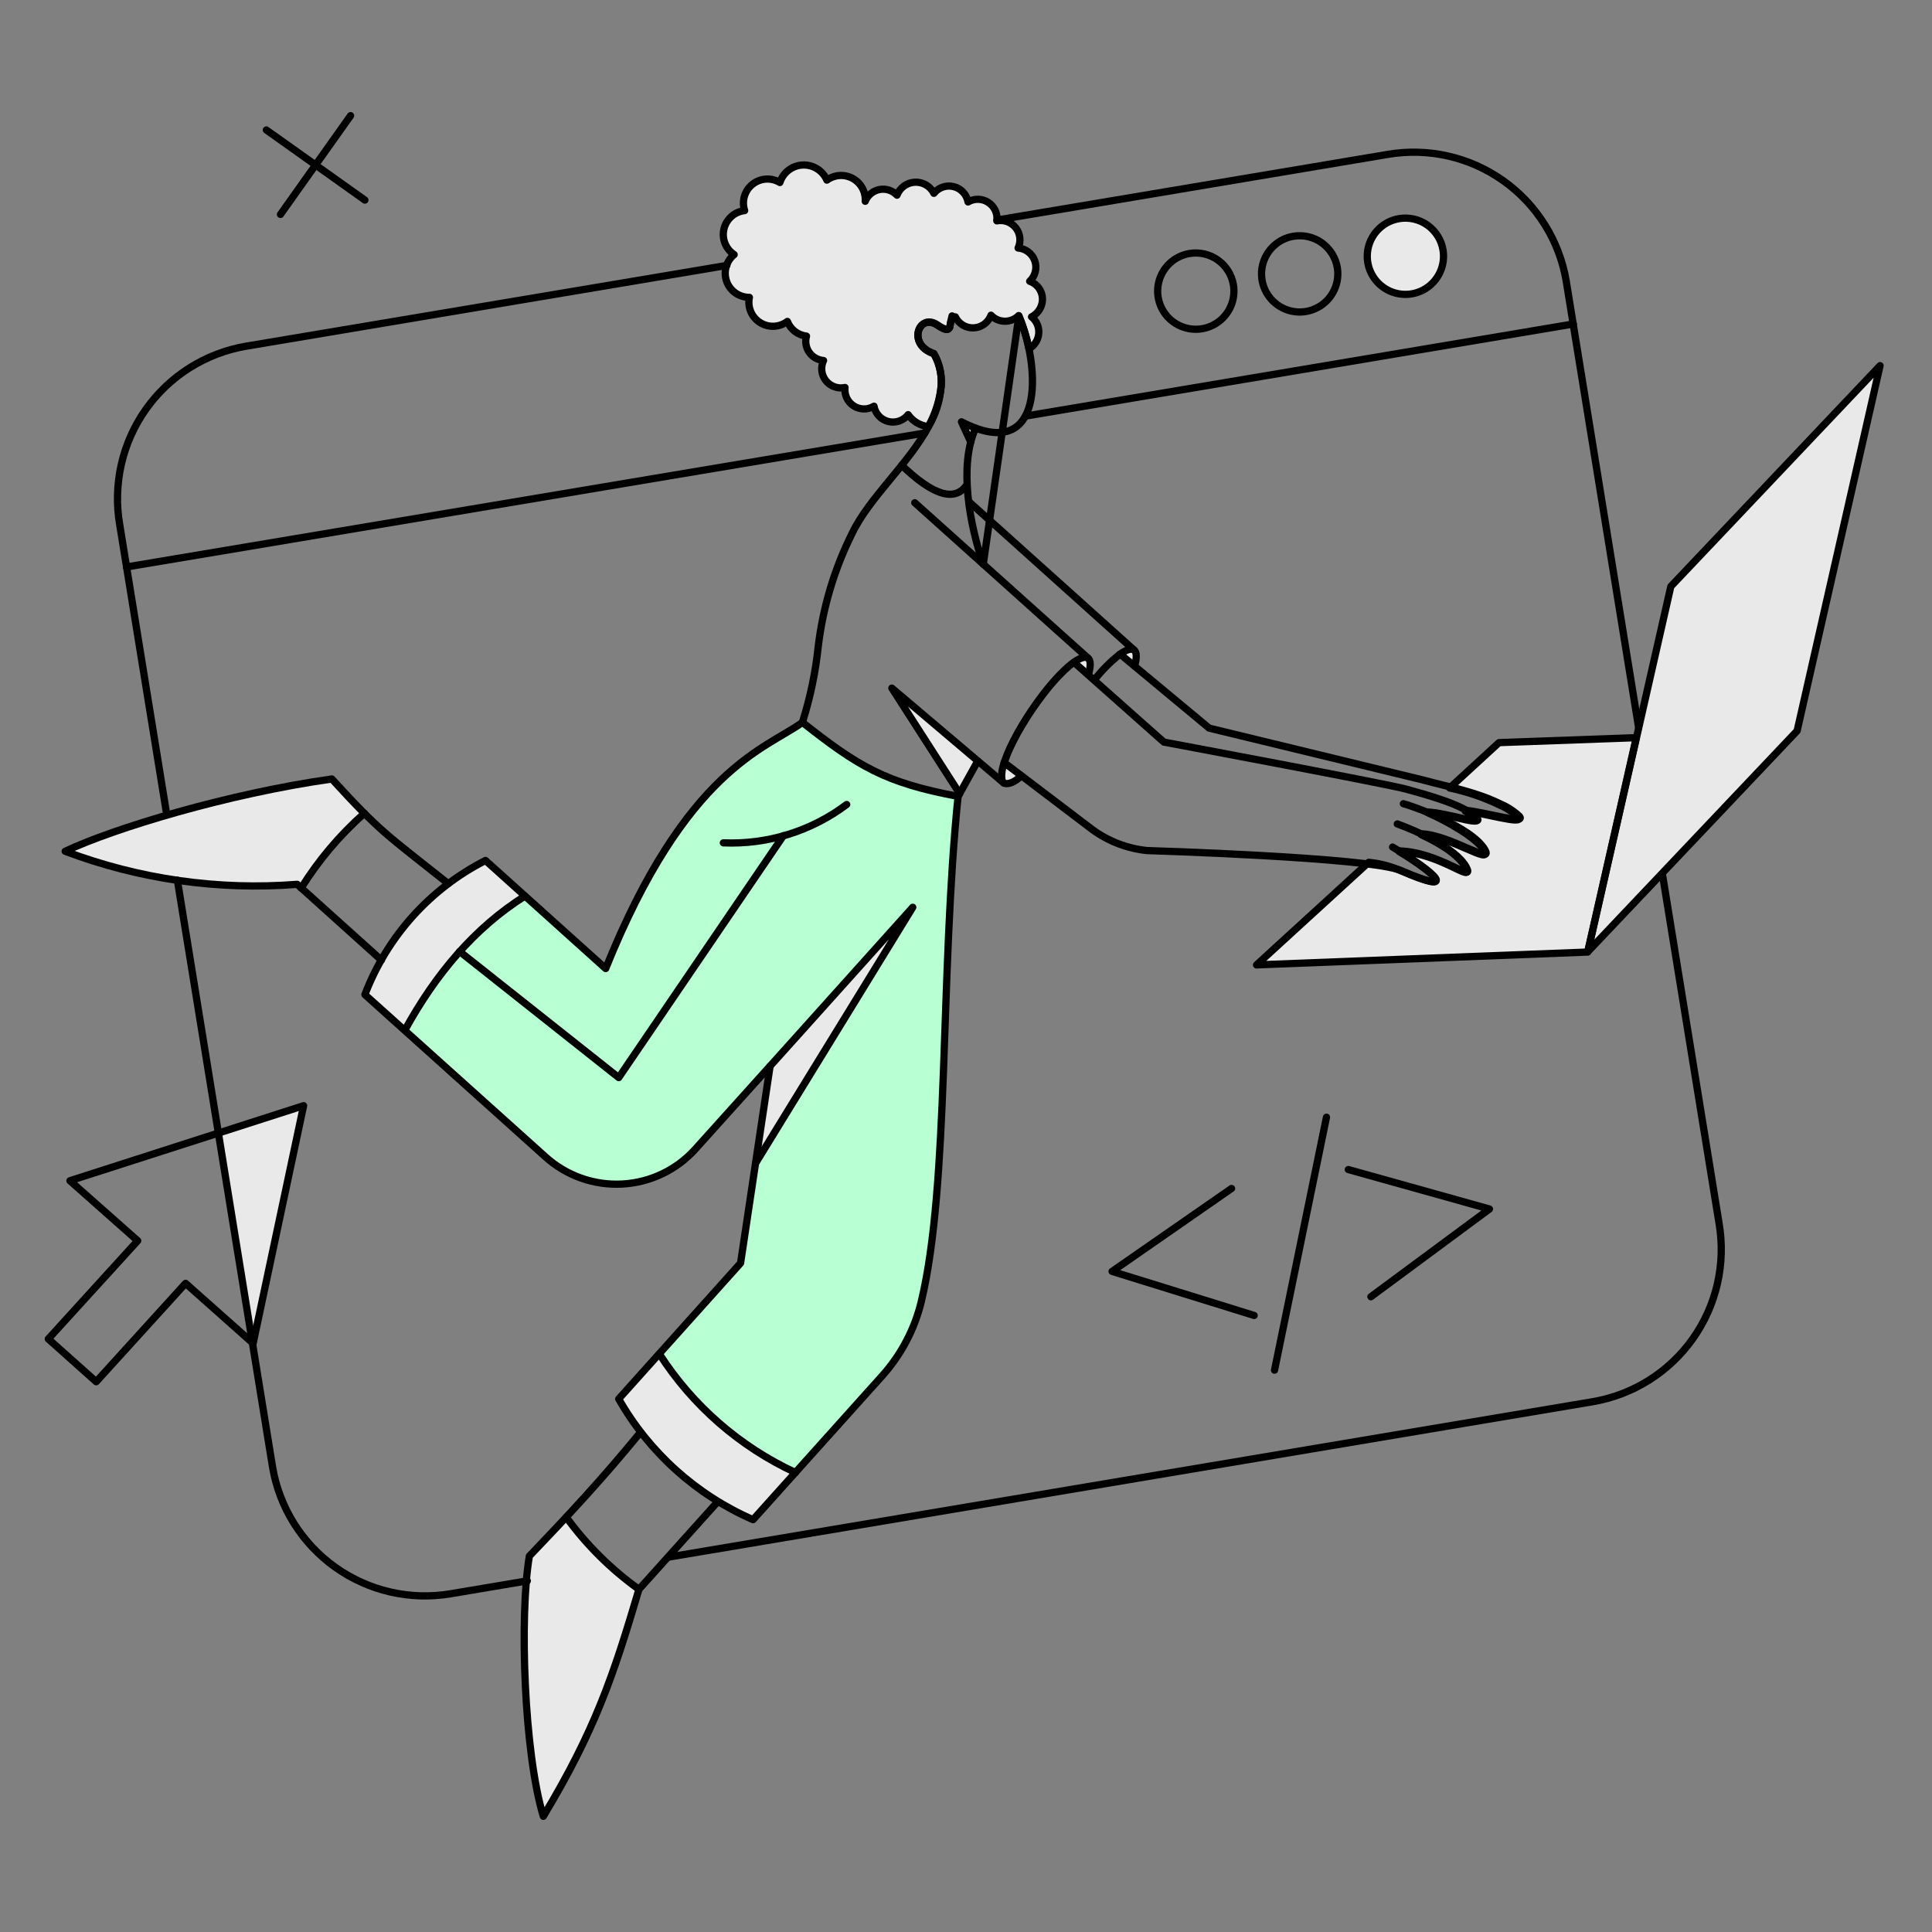 <svg width="400" height="400" viewBox="0 0 400 400" fill="none" xmlns="http://www.w3.org/2000/svg">
<rect x="0" y="0" width="400" height="400" fill="#808080" stroke="none"/>
<path d="M166.142 149.612C160.328 154.476 142.316 157.896 125.406 200.57L100.516 178.188C89.027 184.018 80.125 193.923 75.55 205.966L112.98 239.6C117.316 243.482 123.014 245.486 128.826 245.172C134.637 244.86 140.087 242.254 143.98 237.928L159.49 220.662L153.328 261.526L128.096 289.646C134.427 300.762 144.185 309.532 155.912 314.646L182.626 284.93C186.581 280.532 189.376 275.216 190.758 269.464C196.572 245.064 194.596 202.014 198.358 164.926C183.28 162.114 177.694 158.694 166.142 149.612Z" fill="#B8FFD4"/>
<path d="M372.072 151.322L328.752 197.036L345.928 121.416L389.248 75.702L372.072 151.322Z" fill="#E9E9E9"/>
<path d="M234.732 134.564C234.162 134.184 233.174 134.526 231.882 135.438L234.882 137.908C235.378 136.16 235.378 134.944 234.732 134.564Z" fill="#E9E9E9"/>
<path d="M207.904 157.934C207.104 159.986 207.21 161.71 207.828 162.114C208.446 162.518 210.228 162.114 211.428 160.556L207.904 157.934Z" fill="#E9E9E9"/>
<path d="M225.2 136.236C224.63 135.856 223.642 136.198 222.35 137.11L225.35 139.58C225.84 137.87 225.8 136.654 225.2 136.236Z" fill="#E9E9E9"/>
<path d="M136.312 280.294L127.912 289.642C134.243 300.758 144.001 309.528 155.728 314.642L164.506 304.876C152.964 299.526 143.184 291 136.312 280.294Z" fill="#E9E9E9"/>
<path d="M184.648 142.468L198.708 164.318L202.432 157.554L184.648 142.468Z" fill="#E9E9E9"/>
<path d="M199.05 87.368L200.988 91.548L202.052 88.698L199.05 87.368Z" fill="#E9E9E9"/>
<path d="M188.98 187.84L159.454 220.672L156.452 240.812L188.98 187.84Z" fill="#E9E9E9"/>
<path d="M117.236 314.114C114.766 316.774 112.22 319.434 109.598 322.17C107.508 334.52 108.496 362.868 112.486 376.054C123.086 358.422 126.926 347.254 132.286 329.086C126.512 324.92 121.432 319.866 117.236 314.114Z" fill="#E9E9E9"/>
<path d="M75.4 168.384C73.576 166.56 71.486 164.318 68.712 161.316C47.2 164.356 23.528 171.538 13.496 176.288C28.797 182.074 45.188 184.41 61.496 183.128L62.332 183.888C65.919 178.118 70.32 172.896 75.4 168.384Z" fill="#E9E9E9"/>
<path d="M108.724 185.37L100.524 177.97C89.044 183.811 80.145 193.712 75.558 205.748L83.88 213.234C89.637 201.97 98.192 192.376 108.724 185.37Z" fill="#E9E9E9"/>
<path d="M215.77 62.63C215.932 61.709 215.76 60.761 215.286 59.955C214.814 59.149 214.068 58.538 213.186 58.23C213.754 57.705 214.156 57.025 214.344 56.275C214.532 55.524 214.496 54.735 214.24 54.004C213.986 53.274 213.522 52.634 212.91 52.163C212.296 51.691 211.558 51.41 210.786 51.352C211.1 50.682 211.224 49.938 211.14 49.203C211.058 48.467 210.772 47.769 210.316 47.187C209.86 46.604 209.252 46.159 208.558 45.901C207.864 45.644 207.112 45.584 206.386 45.728C206.48 44.991 206.364 44.242 206.052 43.567C205.74 42.892 205.246 42.318 204.624 41.91C204.002 41.502 203.278 41.277 202.536 41.26C201.792 41.243 201.06 41.435 200.42 41.814C200.284 41.057 199.934 40.354 199.409 39.791C198.884 39.228 198.208 38.829 197.462 38.64C196.716 38.451 195.932 38.482 195.203 38.728C194.474 38.975 193.831 39.426 193.352 40.028C192.99 39.303 192.424 38.698 191.723 38.289C191.023 37.88 190.219 37.684 189.409 37.724C188.599 37.764 187.818 38.039 187.162 38.516C186.506 38.993 186.003 39.65 185.714 40.408C185.255 39.924 184.681 39.563 184.046 39.359C183.411 39.155 182.734 39.114 182.079 39.24C181.424 39.366 180.811 39.654 180.297 40.08C179.782 40.505 179.383 41.052 179.136 41.672C179.201 40.722 178.994 39.773 178.538 38.937C178.082 38.1 177.397 37.412 176.563 36.951C175.729 36.491 174.782 36.279 173.831 36.339C172.881 36.4 171.967 36.73 171.198 37.292C170.777 36.32 170.069 35.5 169.169 34.941C168.27 34.383 167.221 34.112 166.163 34.166C165.105 34.219 164.089 34.595 163.25 35.242C162.411 35.889 161.79 36.776 161.47 37.786C160.6 37.26 159.59 37.013 158.576 37.078C157.561 37.144 156.591 37.518 155.796 38.152C155.001 38.785 154.419 39.647 154.129 40.621C153.839 41.595 153.854 42.635 154.172 43.6C153.155 43.715 152.197 44.141 151.431 44.82C150.664 45.499 150.125 46.398 149.888 47.394C149.65 48.39 149.726 49.435 150.104 50.387C150.482 51.338 151.144 52.15 152 52.712C151.198 53.361 150.618 54.243 150.339 55.236C150.06 56.229 150.096 57.284 150.442 58.256C150.788 59.228 151.427 60.068 152.271 60.661C153.115 61.254 154.123 61.57 155.154 61.566C154.947 62.557 155.047 63.587 155.442 64.519C155.836 65.451 156.506 66.241 157.361 66.782C158.216 67.323 159.217 67.591 160.228 67.548C161.239 67.505 162.213 67.155 163.02 66.544C163.34 67.364 163.877 68.08 164.574 68.617C165.271 69.153 166.102 69.489 166.976 69.588C166.815 70.155 166.783 70.752 166.881 71.333C166.979 71.915 167.205 72.467 167.543 72.95C167.881 73.434 168.322 73.836 168.835 74.128C169.347 74.42 169.918 74.594 170.506 74.638C170.188 75.31 170.065 76.057 170.151 76.796C170.237 77.534 170.527 78.234 170.99 78.815C171.453 79.397 172.069 79.837 172.77 80.086C173.47 80.335 174.226 80.383 174.952 80.224C174.865 80.963 174.986 81.711 175.303 82.384C175.62 83.058 176.119 83.628 176.744 84.032C177.369 84.436 178.094 84.656 178.838 84.668C179.582 84.68 180.314 84.483 180.952 84.1C181.088 84.858 181.44 85.561 181.967 86.123C182.493 86.685 183.171 87.083 183.919 87.268C184.666 87.453 185.452 87.417 186.18 87.165C186.907 86.913 187.547 86.456 188.02 85.848C188.499 86.535 189.12 87.111 189.842 87.537C190.563 87.963 191.367 88.23 192.2 88.318C193.473 86.018 194.335 83.514 194.746 80.918C195.169 78.275 194.675 75.566 193.346 73.242C187.684 71.38 190.23 64.73 194.068 67.314C195.892 68.568 196.584 68.488 196.728 67.276C196.739 66.926 196.844 66.585 197.033 66.29C197.221 65.995 197.487 65.756 197.8 65.6C198.138 66.313 198.679 66.91 199.355 67.316C200.03 67.722 200.812 67.919 201.6 67.882C202.388 67.846 203.148 67.577 203.782 67.11C204.418 66.643 204.902 65.999 205.172 65.258C205.54 65.647 205.982 65.958 206.472 66.173C206.962 66.388 207.49 66.502 208.024 66.509C208.56 66.516 209.09 66.416 209.586 66.214C210.082 66.012 210.532 65.713 210.91 65.334C211.85 67.549 212.564 69.853 213.038 72.212C213.608 71.891 214.092 71.434 214.444 70.882C214.798 70.33 215.01 69.7 215.062 69.048C215.114 68.395 215.006 67.739 214.746 67.138C214.486 66.537 214.082 66.009 213.57 65.6C214.142 65.31 214.638 64.89 215.02 64.375C215.402 63.859 215.66 63.262 215.77 62.63Z" fill="#E9E9E9"/>
<path d="M298.762 51.762C298.506 50.222 297.8 48.791 296.732 47.652C295.662 46.513 294.28 45.717 292.76 45.363C291.238 45.01 289.646 45.115 288.186 45.667C286.724 46.218 285.46 47.19 284.55 48.46C283.642 49.73 283.13 51.241 283.08 52.802C283.03 54.363 283.444 55.903 284.27 57.229C285.096 58.554 286.296 59.605 287.718 60.249C289.142 60.892 290.724 61.1 292.264 60.844C294.328 60.499 296.172 59.349 297.39 57.647C298.608 55.944 299.102 53.828 298.762 51.762Z" fill="#E9E9E9"/>
<path d="M62.858 228.92L45.036 234.656L52.4 278.13L62.858 228.92Z" fill="#E9E9E9"/>
<path d="M294.24 172.8L294.228 172.766L294.24 172.8Z" fill="#E9E9E9"/>
<path d="M310.352 153.754L300.13 163.14C303.716 163.899 307.2 165.085 310.504 166.674C311.904 167.27 313.19 168.106 314.304 169.144C315.862 170.93 307.504 168.384 303.398 167.928H303.36C304.19 168.365 304.946 168.929 305.602 169.6C306.95 171.142 296.64 167.652 295.722 168.308C299.674 170.094 305.792 173.476 307.274 176.108C309.022 179.262 300.054 172.99 294.24 172.8C297.926 174.51 301.954 176.906 303.398 179.566C305.374 183.166 298.23 176.566 289.718 176.298H289.68C297.812 181.238 301.612 185.298 290.06 180.288C287.942 179.341 285.682 178.75 283.372 178.54L260.154 199.772L328.706 197.112L338.776 152.728L310.352 153.754Z" fill="#E9E9E9"/>
<path d="M372.072 151.322L328.752 197.036L345.928 121.416L389.248 75.702L372.072 151.322Z" stroke="black" stroke-width="1.5" stroke-linejoin="round"/>
<path d="M310.352 153.754L300.13 163.14C303.716 163.899 307.2 165.085 310.504 166.674C311.904 167.27 313.19 168.106 314.304 169.144C315.862 170.93 307.504 168.384 303.398 167.928H303.36C304.19 168.365 304.946 168.929 305.602 169.6C306.95 171.142 296.64 167.652 295.722 168.308C299.674 170.094 305.792 173.476 307.274 176.108C309.022 179.262 300.054 172.99 294.24 172.8C297.926 174.51 301.954 176.906 303.398 179.566C305.374 183.166 298.23 176.566 289.718 176.298H289.68C297.812 181.238 301.612 185.298 290.06 180.288C287.942 179.341 285.682 178.75 283.372 178.54L260.154 199.772L328.706 197.112L338.776 152.728L310.352 153.754Z" stroke="black" stroke-width="1.5" stroke-linejoin="round"/>
<path d="M215.77 62.63C215.932 61.709 215.76 60.761 215.286 59.955C214.814 59.149 214.068 58.538 213.186 58.23C213.754 57.705 214.156 57.025 214.344 56.275C214.532 55.524 214.496 54.735 214.24 54.004C213.986 53.274 213.522 52.634 212.91 52.163C212.296 51.691 211.558 51.41 210.786 51.352C211.1 50.682 211.224 49.938 211.14 49.203C211.058 48.467 210.772 47.769 210.316 47.187C209.86 46.604 209.252 46.159 208.558 45.901C207.864 45.644 207.112 45.584 206.386 45.728C206.48 44.991 206.364 44.242 206.052 43.567C205.74 42.892 205.246 42.318 204.624 41.91C204.002 41.502 203.278 41.277 202.536 41.26C201.792 41.243 201.06 41.435 200.42 41.814C200.284 41.057 199.934 40.354 199.409 39.791C198.884 39.228 198.208 38.829 197.462 38.64C196.716 38.451 195.932 38.482 195.203 38.728C194.474 38.975 193.831 39.426 193.352 40.028C192.99 39.303 192.424 38.698 191.723 38.289C191.023 37.88 190.219 37.684 189.409 37.724C188.599 37.764 187.818 38.039 187.162 38.516C186.506 38.993 186.003 39.65 185.714 40.408C185.255 39.924 184.681 39.563 184.046 39.359C183.411 39.155 182.734 39.114 182.079 39.24C181.424 39.366 180.811 39.654 180.297 40.08C179.782 40.505 179.383 41.052 179.136 41.672C179.201 40.722 178.994 39.773 178.538 38.937C178.082 38.1 177.397 37.412 176.563 36.951C175.729 36.491 174.782 36.279 173.831 36.339C172.881 36.4 171.967 36.73 171.198 37.292C170.777 36.32 170.069 35.5 169.169 34.941C168.27 34.383 167.221 34.112 166.163 34.166C165.105 34.219 164.089 34.595 163.25 35.242C162.411 35.889 161.79 36.776 161.47 37.786C160.6 37.26 159.59 37.013 158.576 37.078C157.561 37.144 156.591 37.518 155.796 38.152C155.001 38.785 154.419 39.647 154.129 40.621C153.839 41.595 153.854 42.635 154.172 43.6C153.155 43.715 152.197 44.141 151.431 44.82C150.664 45.499 150.125 46.398 149.888 47.394C149.65 48.39 149.726 49.435 150.104 50.387C150.482 51.338 151.144 52.15 152 52.712C151.198 53.361 150.618 54.243 150.339 55.236C150.06 56.229 150.096 57.284 150.442 58.256C150.788 59.228 151.427 60.068 152.271 60.661C153.115 61.254 154.123 61.57 155.154 61.566C154.947 62.557 155.047 63.587 155.442 64.519C155.836 65.451 156.506 66.241 157.361 66.782C158.216 67.323 159.217 67.591 160.228 67.548C161.239 67.505 162.213 67.155 163.02 66.544C163.34 67.364 163.877 68.08 164.574 68.617C165.271 69.153 166.102 69.489 166.976 69.588C166.815 70.155 166.783 70.752 166.881 71.333C166.979 71.915 167.205 72.467 167.543 72.95C167.881 73.434 168.322 73.836 168.835 74.128C169.347 74.42 169.918 74.594 170.506 74.638C170.188 75.31 170.065 76.057 170.151 76.796C170.237 77.534 170.527 78.234 170.99 78.815C171.453 79.397 172.069 79.837 172.77 80.086C173.47 80.335 174.226 80.383 174.952 80.224C174.865 80.963 174.986 81.711 175.303 82.384C175.62 83.058 176.119 83.628 176.744 84.032C177.369 84.436 178.094 84.656 178.838 84.668C179.582 84.68 180.314 84.483 180.952 84.1C181.088 84.858 181.44 85.561 181.967 86.123C182.493 86.685 183.171 87.083 183.919 87.268C184.666 87.453 185.452 87.417 186.18 87.165C186.907 86.913 187.547 86.456 188.02 85.848C188.499 86.535 189.12 87.111 189.842 87.537C190.563 87.963 191.367 88.23 192.2 88.318C193.473 86.018 194.335 83.514 194.746 80.918C195.169 78.275 194.675 75.566 193.346 73.242C187.684 71.38 190.23 64.73 194.068 67.314C195.892 68.568 196.584 68.488 196.728 67.276C196.739 66.926 196.844 66.585 197.033 66.29C197.221 65.995 197.487 65.756 197.8 65.6C198.138 66.313 198.679 66.91 199.355 67.316C200.03 67.722 200.812 67.919 201.6 67.882C202.388 67.846 203.148 67.577 203.782 67.11C204.418 66.643 204.902 65.999 205.172 65.258C205.54 65.647 205.982 65.958 206.472 66.173C206.962 66.388 207.49 66.502 208.024 66.509C208.56 66.516 209.09 66.416 209.586 66.214C210.082 66.012 210.532 65.713 210.91 65.334C211.85 67.549 212.564 69.853 213.038 72.212C213.608 71.891 214.092 71.434 214.444 70.882C214.798 70.33 215.01 69.7 215.062 69.048C215.114 68.395 215.006 67.739 214.746 67.138C214.486 66.537 214.082 66.009 213.57 65.6C214.142 65.31 214.638 64.89 215.02 64.375C215.402 63.859 215.66 63.262 215.77 62.63Z" stroke="black" stroke-width="1.5" stroke-linejoin="round"/>
<path d="M212.312 86.152L325.742 67.076" stroke="black" stroke-width="1.5" stroke-linecap="round" stroke-linejoin="round"/>
<path d="M26.188 117.388L191.488 89.648" stroke="black" stroke-width="1.5" stroke-linecap="round" stroke-linejoin="round"/>
<path d="M200.76 104.012L234.77 134.564" stroke="black" stroke-width="1.5" stroke-linecap="round" stroke-linejoin="round"/>
<path d="M234.922 137.908C235.378 136.198 235.38 134.978 234.77 134.564C234.202 134.18 233.17 134.52 231.882 135.438C229.952 136.962 228.206 138.707 226.682 140.638" stroke="black" stroke-width="1.5" stroke-linecap="round" stroke-linejoin="round"/>
<path d="M92.8 182.938C79.956 172.716 78.892 172.412 68.708 161.278C47.2 164.318 23.528 171.5 13.496 176.25C28.809 182.036 45.209 184.371 61.528 183.09L78.97 198.784" stroke="black" stroke-width="1.5" stroke-linecap="round" stroke-linejoin="round"/>
<path d="M189.398 104.088L225.232 136.236" stroke="black" stroke-width="1.5" stroke-linecap="round" stroke-linejoin="round"/>
<path d="M207.828 162.114L184.648 142.468L198.686 164.312" stroke="black" stroke-width="1.5" stroke-linecap="round" stroke-linejoin="round"/>
<path d="M290.554 166.4C291.954 166.704 304.774 171.184 307.464 175.976C309.264 179.166 300.168 172.822 294.278 172.632" stroke="black" stroke-width="1.5" stroke-linecap="round" stroke-linejoin="round"/>
<path d="M289.3 170.588C292.872 171.88 301.338 175.456 303.55 179.48C305.55 183.132 298.35 176.44 289.718 176.174" stroke="black" stroke-width="1.5" stroke-linecap="round" stroke-linejoin="round"/>
<path d="M288.312 175.376C297.356 180.658 302.34 185.548 290.06 180.24C283.716 177.498 237.46 176.098 237.46 176.098C233.4 175.678 229.524 174.196 226.22 171.8L207.904 157.892" stroke="black" stroke-width="1.5" stroke-linecap="round" stroke-linejoin="round"/>
<path d="M222.344 137.11L240.964 153.64C240.964 153.64 287.628 162.38 291.2 163.4C294.772 164.42 303.326 166.588 305.83 169.442C307.162 170.96 299.83 168.34 295.38 168.112" stroke="black" stroke-width="1.5" stroke-linecap="round" stroke-linejoin="round"/>
<path d="M225.384 139.58C225.84 137.87 225.842 136.65 225.232 136.236C224.664 135.852 223.632 136.194 222.344 137.11C217.086 140.852 209.272 152.452 207.638 158.808C207.238 160.368 207.31 161.774 207.828 162.114C208.428 162.514 210.146 162.038 211.428 160.594" stroke="black" stroke-width="1.5" stroke-linecap="round" stroke-linejoin="round"/>
<path d="M149.764 174.502C158.938 174.888 167.963 172.082 175.3 166.56" stroke="black" stroke-width="1.5" stroke-linecap="round" stroke-linejoin="round"/>
<path d="M198.366 164.888L202.432 157.554" stroke="black" stroke-width="1.5" stroke-linecap="round" stroke-linejoin="round"/>
<path d="M200.152 100.4C197.644 104.048 193.046 102.452 186.7 96.334" stroke="black" stroke-width="1.5" stroke-linecap="round" stroke-linejoin="round"/>
<path d="M159.448 220.714L188.98 187.84L156.452 240.812" stroke="black" stroke-width="1.5" stroke-linecap="round" stroke-linejoin="round"/>
<path d="M112.98 239.558C115.125 241.484 117.628 242.97 120.347 243.928C123.066 244.886 125.948 245.3 128.826 245.144C131.705 244.99 134.525 244.268 137.125 243.024C139.726 241.778 142.055 240.032 143.98 237.886L159.44 220.714L153.328 261.514L128.096 289.634C134.427 300.75 144.185 309.52 155.912 314.634L182.626 284.88C186.581 280.482 189.376 275.166 190.758 269.414C196.574 245.014 194.596 201.926 198.358 164.876C183.234 162.064 177.648 158.644 166.134 149.562C158.694 155 142.088 159.036 125.4 200.532L100.516 178.15C89.036 183.991 80.137 193.892 75.55 205.928L112.98 239.558Z" stroke="black" stroke-width="1.5" stroke-linecap="round" stroke-linejoin="round"/>
<path d="M202 88.638C200.994 88.263 200.012 87.826 199.06 87.33L200.99 91.53" stroke="black" stroke-width="1.5" stroke-linecap="round" stroke-linejoin="round"/>
<path d="M166.132 149.536C167.749 144.455 168.844 139.222 169.4 133.918C170.368 125.758 172.736 117.827 176.4 110.472C179.98 102.95 188.2 96.014 192.4 88.014C193.659 85.816 194.458 83.386 194.75 80.87C195.174 78.227 194.68 75.518 193.35 73.194C187.688 71.332 190.246 64.666 194.072 67.266C195.902 68.512 196.618 68.444 196.732 67.228C196.835 66.589 196.963 65.98 197.114 65.404M203.572 116.818C200.772 108.738 198.448 96.384 201.99 88.638C216.378 93.916 215.16 75.262 210.944 65.404L203.572 116.818Z" stroke="black" stroke-width="1.5" stroke-linecap="round" stroke-linejoin="round"/>
<path d="M136.502 280.294C143.375 291.002 153.157 299.53 164.702 304.88" stroke="black" stroke-width="1.5" stroke-linecap="round" stroke-linejoin="round"/>
<path d="M83.834 213.262C90.218 201.662 98.198 192.134 108.686 185.522" stroke="black" stroke-width="1.5" stroke-linecap="round" stroke-linejoin="round"/>
<path d="M132.626 296.52C124.598 306.32 117.416 314.012 109.598 322.17C107.508 334.52 108.496 362.868 112.486 376.054C123.086 358.422 126.926 347.212 132.286 329.054L148.55 310.966" stroke="black" stroke-width="1.5" stroke-linecap="round" stroke-linejoin="round"/>
<path d="M62.364 183.85C65.951 178.09 70.354 172.881 75.436 168.384" stroke="black" stroke-width="1.5" stroke-linecap="round" stroke-linejoin="round"/>
<path d="M303.55 167.776C307.692 168.194 316.12 170.776 314.57 168.992C313.444 167.943 312.146 167.094 310.732 166.484C305.372 163.864 300.244 163.026 294.544 161.468L250.344 150.752L231.9 135.42" stroke="black" stroke-width="1.5" stroke-linecap="round" stroke-linejoin="round"/>
<path d="M162.19 173.02L128.104 223.104L95.158 196.998" stroke="black" stroke-width="1.5" stroke-linecap="round" stroke-linejoin="round"/>
<path d="M255.366 58.982C255.622 60.523 255.414 62.104 254.77 63.527C254.128 64.95 253.076 66.15 251.75 66.976C250.426 67.802 248.884 68.216 247.324 68.166C245.762 68.116 244.252 67.604 242.982 66.695C241.712 65.787 240.74 64.522 240.188 63.06C239.638 61.599 239.532 60.008 239.886 58.486C240.238 56.965 241.036 55.583 242.174 54.515C243.314 53.446 244.744 52.74 246.284 52.484C248.35 52.142 250.468 52.635 252.17 53.853C253.872 55.072 255.022 56.916 255.366 58.982Z" stroke="black" stroke-width="1.5" stroke-linecap="round" stroke-linejoin="round"/>
<path d="M276.874 55.41C277.13 56.951 276.922 58.532 276.278 59.955C275.636 61.378 274.584 62.578 273.258 63.404C271.934 64.23 270.392 64.644 268.832 64.594C267.27 64.544 265.76 64.032 264.49 63.123C263.22 62.215 262.248 60.95 261.696 59.488C261.146 58.027 261.04 56.436 261.394 54.914C261.746 53.393 262.544 52.011 263.682 50.943C264.822 49.874 266.252 49.168 267.792 48.912C269.858 48.57 271.974 49.063 273.678 50.281C275.38 51.5 276.53 53.344 276.874 55.41Z" stroke="black" stroke-width="1.5" stroke-linecap="round" stroke-linejoin="round"/>
<path d="M298.762 51.762C299.018 53.303 298.81 54.884 298.166 56.307C297.524 57.73 296.472 58.93 295.146 59.756C293.822 60.582 292.28 60.995 290.72 60.946C289.158 60.896 287.648 60.384 286.378 59.475C285.108 58.566 284.136 57.302 283.584 55.84C283.034 54.379 282.928 52.788 283.282 51.266C283.634 49.745 284.432 48.363 285.57 47.295C286.71 46.226 288.14 45.52 289.68 45.264C291.746 44.922 293.864 45.414 295.566 46.633C297.27 47.851 298.42 49.696 298.762 51.762Z" stroke="black" stroke-width="1.5" stroke-linecap="round" stroke-linejoin="round"/>
<path d="M72.586 23.946L58.07 44.39" stroke="black" stroke-width="1.5" stroke-linecap="round" stroke-linejoin="round"/>
<path d="M75.55 41.426L55.144 26.91" stroke="black" stroke-width="1.5" stroke-linecap="round" stroke-linejoin="round"/>
<path d="M14.94 244.308L14.484 244.46L28.506 256.886L10 277.216L19.918 286.07L38.424 265.702L52.406 278.13L62.858 228.92L14.94 244.308Z" stroke="black" stroke-width="1.5" stroke-linecap="round" stroke-linejoin="round"/>
<path d="M259.66 272.352L230.248 263.232L254.986 246.056" stroke="black" stroke-width="1.5" stroke-linecap="round" stroke-linejoin="round"/>
<path d="M283.828 268.476L308.376 250.312L279.154 242.142" stroke="black" stroke-width="1.5" stroke-linecap="round" stroke-linejoin="round"/>
<path d="M274.632 231.312L263.878 283.676" stroke="black" stroke-width="1.5" stroke-linecap="round" stroke-linejoin="round"/>
<path d="M36.723 182.234L56.436 303.778C57.14 307.924 58.655 311.89 60.893 315.448C63.131 319.008 66.048 322.092 69.478 324.524C72.908 326.954 76.784 328.686 80.884 329.62C84.984 330.552 89.227 330.668 93.372 329.96L109.177 327.302" stroke="black" stroke-width="1.5" stroke-linecap="round" stroke-linejoin="round"/>
<path d="M344.174 180.909L355.914 253.276C356.622 257.42 356.506 261.664 355.574 265.764C354.64 269.864 352.908 273.74 350.478 277.17C348.046 280.6 344.962 283.518 341.402 285.756C337.842 287.994 333.878 289.508 329.732 290.212L138.354 322.396" stroke="black" stroke-width="1.5" stroke-linecap="round" stroke-linejoin="round"/>
<path d="M150.49 54.953L50.964 71.674C46.819 72.379 42.853 73.893 39.293 76.131C35.734 78.369 32.65 81.286 30.219 84.716C27.787 88.147 26.055 92.022 25.123 96.122C24.19 100.222 24.074 104.466 24.782 108.61L34.531 168.718" stroke="black" stroke-width="1.5" stroke-linecap="round" stroke-linejoin="round"/>
<path d="M206.422 45.556L287.324 31.964C291.468 31.256 295.712 31.372 299.812 32.305C303.912 33.237 307.788 34.969 311.218 37.401C314.648 39.832 317.566 42.916 319.804 46.475C322.042 50.035 323.556 54.001 324.26 58.146L339.262 150.631" stroke="black" stroke-width="1.5" stroke-linecap="round" stroke-linejoin="round"/>
<path d="M117.236 314.114C121.422 319.864 126.502 324.906 132.284 329.048" stroke="black" stroke-width="1.5" stroke-linecap="round" stroke-linejoin="round"/>
</svg>
